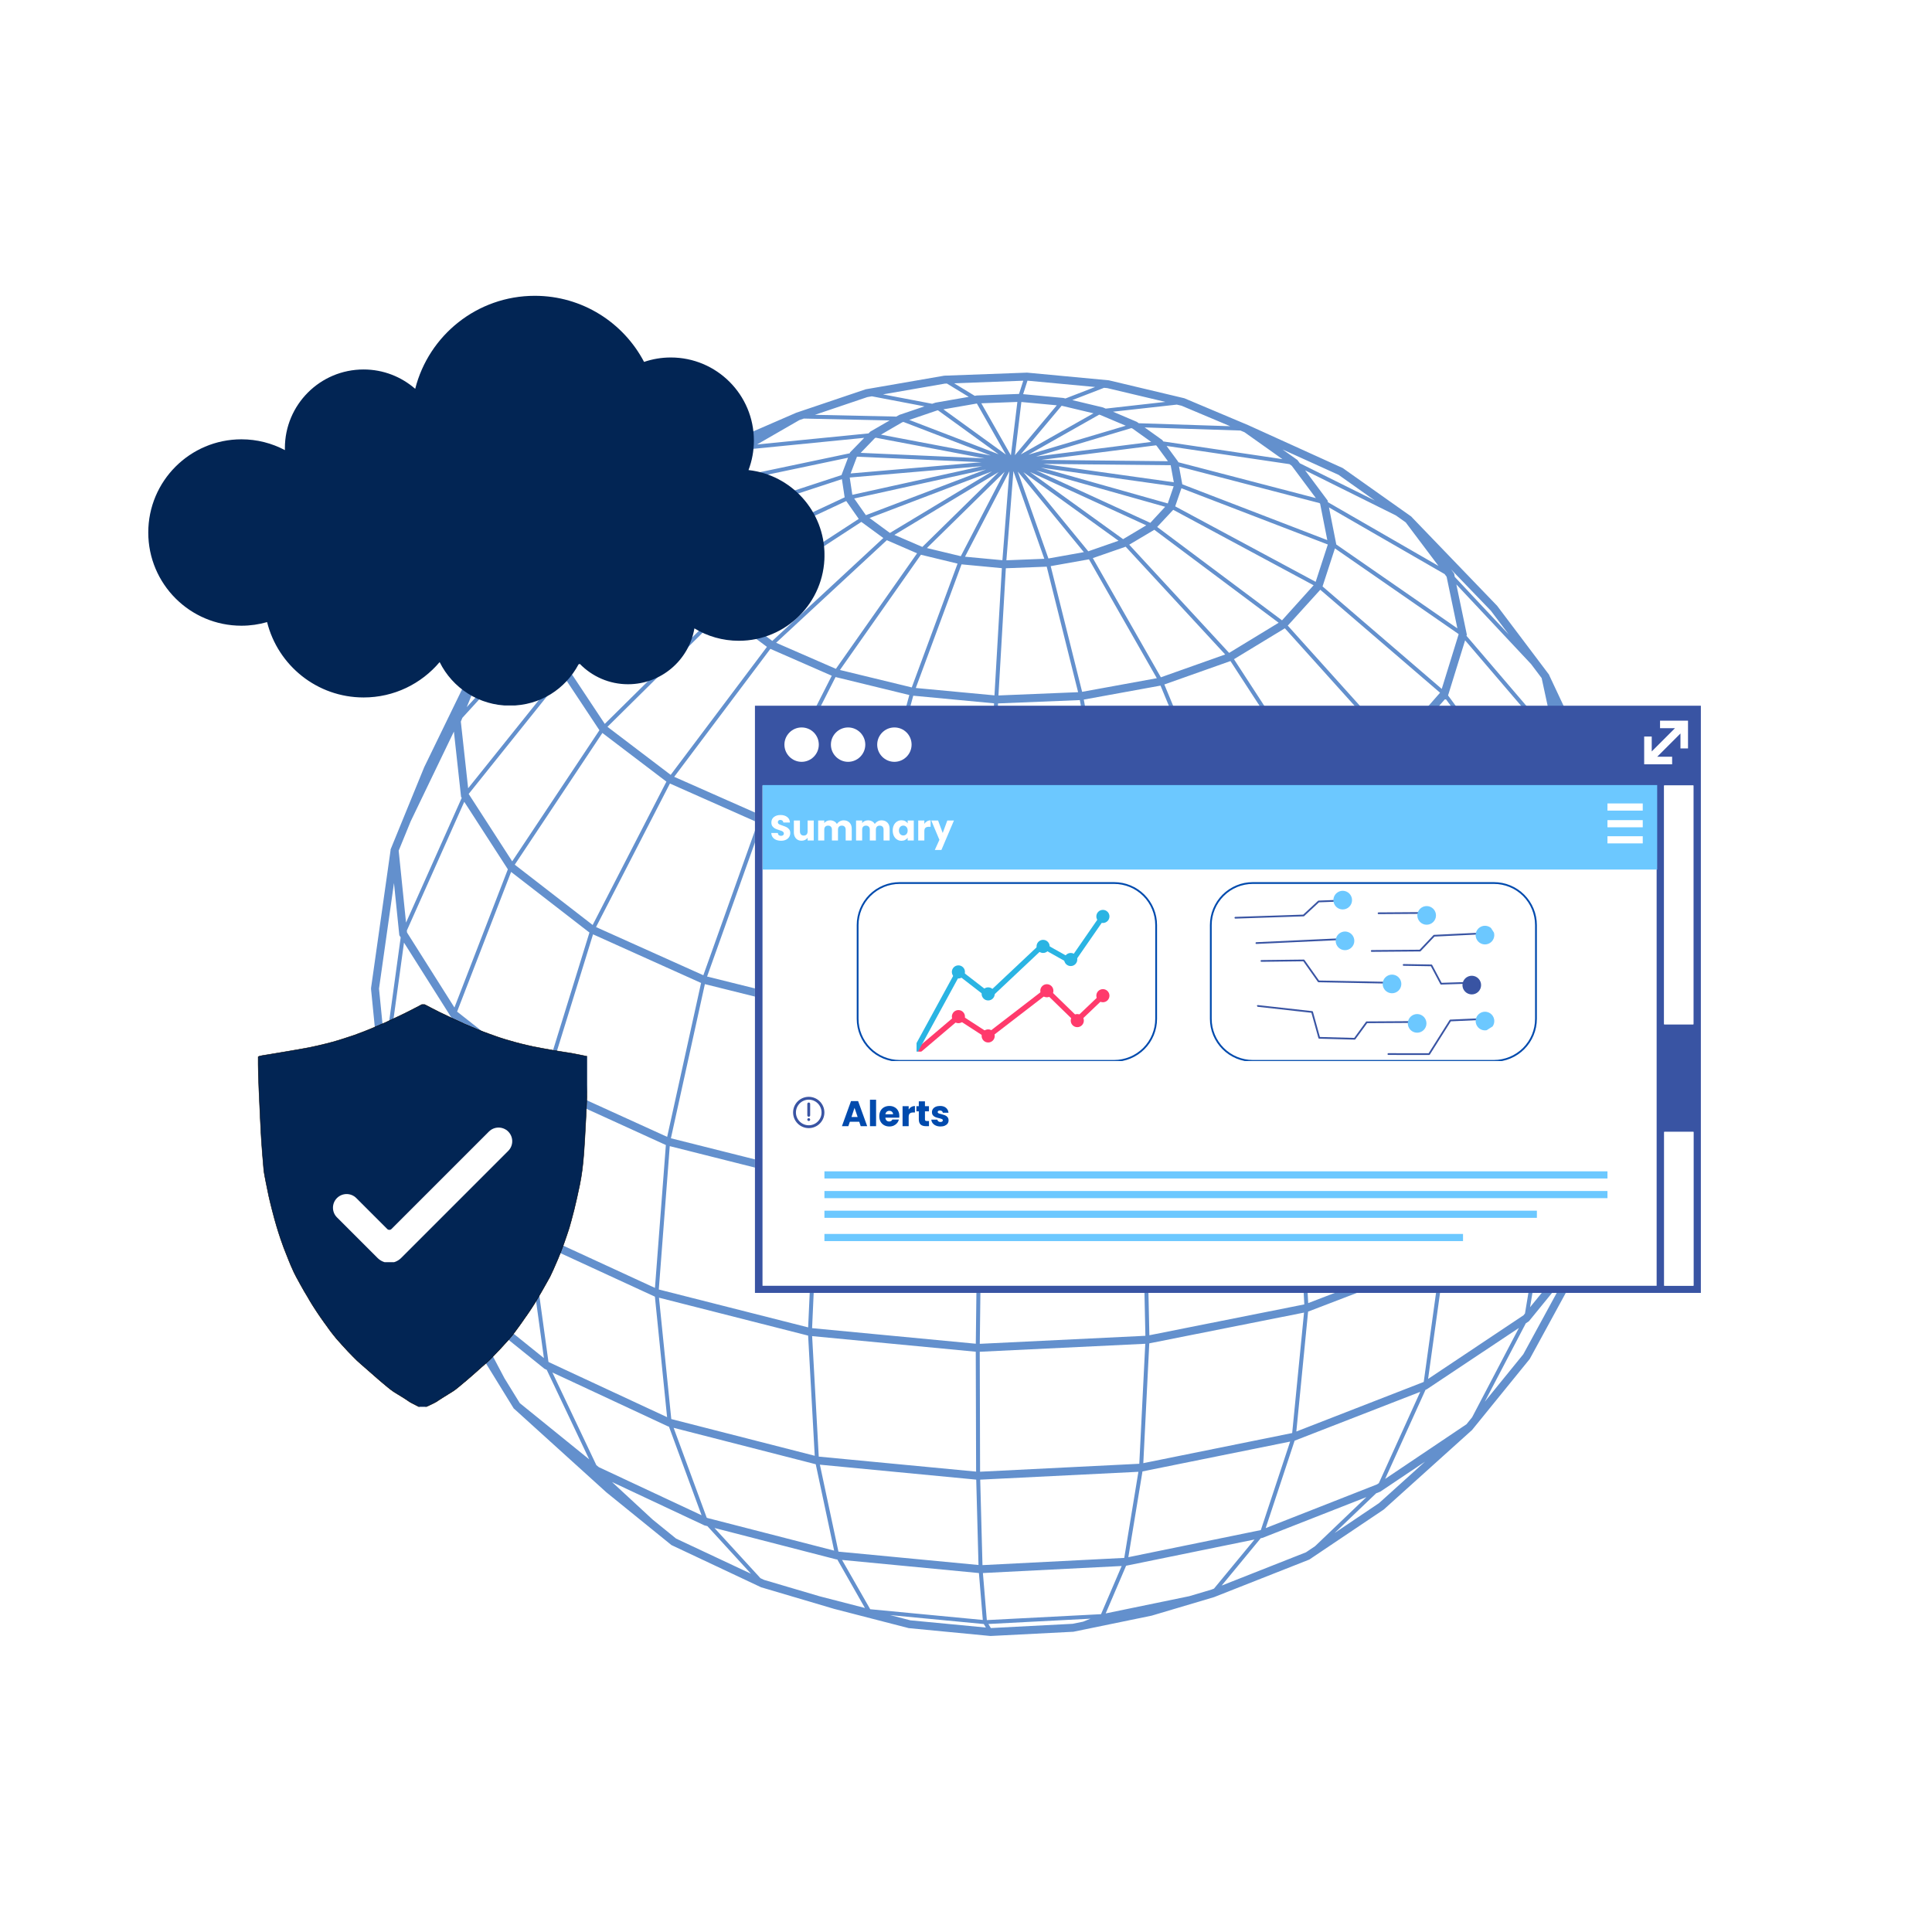 <svg xmlns="http://www.w3.org/2000/svg" xmlns:xlink="http://www.w3.org/1999/xlink" width="1080" zoomAndPan="magnify" viewBox="0 0 810 810" height="1080" preserveAspectRatio="xMidYMid meet" version="1.0"><defs><filter x="0%" y="0%" width="100%" height="100%" id="19b5f165c1"><feColorMatrix values="0 0 0 0 1 0 0 0 0 1 0 0 0 0 1 0 0 0 1 0" color-interpolation-filters="sRGB"/></filter><g/><mask id="af325db423"><g filter="url(#19b5f165c1)"><rect x="-81" width="972" fill="#000000" y="-81" height="972" fill-opacity="0.61"/></g></mask><clipPath id="5a2351b016"><path d="M 0.555 0.145 L 533.801 0.145 L 533.801 529.645 L 0.555 529.645 Z M 0.555 0.145 " clip-rule="nonzero"/></clipPath><clipPath id="5c6efd7def"><rect x="0" width="534" y="0" height="530"/></clipPath><clipPath id="87f676f739"><path d="M 62.164 124.012 L 345.664 124.012 L 345.664 295.762 L 62.164 295.762 Z M 62.164 124.012 " clip-rule="nonzero"/></clipPath><clipPath id="a603e9480e"><path d="M 316.512 329.305 L 713.094 329.305 L 713.094 542.25 L 316.512 542.25 Z M 316.512 329.305 " clip-rule="nonzero"/></clipPath><clipPath id="f859df9266"><path d="M 316.512 295.875 L 713.887 295.875 L 713.887 542.848 L 316.512 542.848 Z M 316.512 295.875 " clip-rule="nonzero"/></clipPath><clipPath id="6204810c3c"><path d="M 713.094 295.875 L 316.512 295.875 L 316.512 542.172 L 713.172 542.172 Z M 697.727 539.004 L 697.727 474.516 L 710.004 474.516 L 710.004 539.004 Z M 709.926 429.441 L 697.645 429.441 L 697.645 329.305 L 709.926 329.305 Z M 694.555 429.441 L 694.555 539.082 L 319.684 539.082 L 319.684 329.305 L 694.555 329.305 Z M 694.555 429.441 " clip-rule="nonzero"/></clipPath><clipPath id="566dbf6cc8"><path d="M 328.387 302 L 710.719 302 L 710.719 539.68 L 328.387 539.68 Z M 328.387 302 " clip-rule="nonzero"/></clipPath><clipPath id="7e0be4cc08"><path d="M 697.727 474.598 L 710.004 474.598 L 710.004 539.082 L 697.727 539.082 Z M 697.727 329.305 L 697.727 429.441 L 710.004 429.441 L 710.004 329.305 Z M 336.082 304.984 C 332.121 304.984 328.871 308.23 328.871 312.191 C 328.871 316.152 332.121 319.402 336.082 319.402 C 340.043 319.402 343.289 316.152 343.289 312.191 C 343.289 308.23 340.121 304.984 336.082 304.984 Z M 355.57 304.984 C 351.609 304.984 348.359 308.23 348.359 312.191 C 348.359 316.152 351.609 319.402 355.57 319.402 C 359.531 319.402 362.777 316.152 362.777 312.191 C 362.777 308.23 359.531 304.984 355.57 304.984 Z M 374.977 304.984 C 371.016 304.984 367.77 308.23 367.77 312.191 C 367.77 316.152 371.016 319.402 374.977 319.402 C 378.938 319.402 382.188 316.152 382.188 312.191 C 382.188 308.23 379.02 304.984 374.977 304.984 Z M 701.051 317.262 L 694.793 317.262 L 704.539 307.52 L 704.539 313.777 L 707.707 313.777 L 707.707 302.133 L 695.98 302.133 L 695.98 305.301 L 702.242 305.301 L 692.496 315.043 L 692.496 308.785 L 689.328 308.785 L 689.328 320.434 L 701.051 320.434 Z M 701.051 317.262 " clip-rule="nonzero"/></clipPath><clipPath id="a083b063e1"><path d="M 319.746 329.133 L 694.777 329.133 L 694.777 364.562 L 319.746 364.562 Z M 319.746 329.133 " clip-rule="nonzero"/></clipPath><clipPath id="bf383f1856"><path d="M 359.191 369.836 L 485.188 369.836 L 485.188 444.836 L 359.191 444.836 Z M 359.191 369.836 " clip-rule="nonzero"/></clipPath><clipPath id="a898ca156e"><path d="M 377.188 369.836 L 467.094 369.836 C 471.867 369.836 476.445 371.734 479.82 375.109 C 483.195 378.484 485.094 383.062 485.094 387.836 L 485.094 427.156 C 485.094 431.93 483.195 436.508 479.82 439.883 C 476.445 443.258 471.867 445.152 467.094 445.152 L 377.188 445.152 C 372.414 445.152 367.836 443.258 364.461 439.883 C 361.086 436.508 359.191 431.93 359.191 427.156 L 359.191 387.836 C 359.191 383.062 361.086 378.484 364.461 375.109 C 367.836 371.734 372.414 369.836 377.188 369.836 Z M 377.188 369.836 " clip-rule="nonzero"/></clipPath><clipPath id="6fe4294653"><path d="M 507.262 369.836 L 644.512 369.836 L 644.512 444.836 L 507.262 444.836 Z M 507.262 369.836 " clip-rule="nonzero"/></clipPath><clipPath id="84970c0e18"><path d="M 525.262 369.836 L 626.336 369.836 C 631.109 369.836 635.688 371.734 639.066 375.109 C 642.441 378.484 644.336 383.062 644.336 387.836 L 644.336 427.152 C 644.336 431.926 642.441 436.504 639.066 439.883 C 635.688 443.258 631.109 445.152 626.336 445.152 L 525.262 445.152 C 520.488 445.152 515.91 443.258 512.535 439.883 C 509.16 436.504 507.262 431.926 507.262 427.152 L 507.262 387.836 C 507.262 383.062 509.16 378.484 512.535 375.109 C 515.91 371.734 520.488 369.836 525.262 369.836 Z M 525.262 369.836 " clip-rule="nonzero"/></clipPath><clipPath id="1ec1e80917"><path d="M 381.25 414 L 464 414 L 464 443.805 L 381.25 443.805 Z M 381.25 414 " clip-rule="nonzero"/></clipPath><clipPath id="8390ce2868"><path d="M 459 414 L 465.25 414 L 465.25 421 L 459 421 Z M 459 414 " clip-rule="nonzero"/></clipPath><clipPath id="da370895ce"><path d="M 381.25 383 L 464 383 L 464 443.805 L 381.25 443.805 Z M 381.25 383 " clip-rule="nonzero"/></clipPath><clipPath id="fb6d3678da"><path d="M 459 381 L 465.25 381 L 465.25 387 L 459 387 Z M 459 381 " clip-rule="nonzero"/></clipPath><clipPath id="0a0cd6f27e"><path d="M 381.25 371.055 L 464 371.055 L 464 443.805 L 381.25 443.805 Z M 381.25 371.055 " clip-rule="nonzero"/></clipPath><clipPath id="719badf1cc"><path d="M 517 377 L 622 377 L 622 443 L 517 443 Z M 517 377 " clip-rule="nonzero"/></clipPath><clipPath id="818f743447"><path d="M 507.262 391.133 L 592.02 337.129 L 644.008 418.723 L 559.254 472.727 Z M 507.262 391.133 " clip-rule="nonzero"/></clipPath><clipPath id="8637b2cfd5"><path d="M 592.188 337.02 L 507.43 391.027 L 559.422 472.621 L 644.176 418.613 Z M 592.188 337.02 " clip-rule="nonzero"/></clipPath><clipPath id="4dd500b9ee"><path d="M 559 373 L 627 373 L 627 433 L 559 433 Z M 559 373 " clip-rule="nonzero"/></clipPath><clipPath id="d6772cc713"><path d="M 507.262 391.133 L 592.02 337.129 L 644.008 418.723 L 559.254 472.727 Z M 507.262 391.133 " clip-rule="nonzero"/></clipPath><clipPath id="f690d95f7c"><path d="M 592.188 337.02 L 507.43 391.027 L 559.422 472.621 L 644.176 418.613 Z M 592.188 337.02 " clip-rule="nonzero"/></clipPath><clipPath id="a35bab3915"><path d="M 332.508 459.844 L 346 459.844 L 346 473 L 332.508 473 Z M 332.508 459.844 " clip-rule="nonzero"/></clipPath><clipPath id="fe7b4817c1"><path d="M 108.152 421.066 L 246.152 421.066 L 246.152 589.816 L 108.152 589.816 Z M 108.152 421.066 " clip-rule="nonzero"/></clipPath><clipPath id="a73e8dab7e"><path d="M 139.051 472.18 L 215 472.18 L 215 529.18 L 139.051 529.18 Z M 139.051 472.18 " clip-rule="nonzero"/></clipPath></defs><rect x="-81" width="972" fill="#ffffff" y="-81" height="972" fill-opacity="1"/><rect x="-81" width="972" fill="#ffffff" y="-81" height="972" fill-opacity="1"/><g mask="url(#af325db423)"><g transform="matrix(1, 0, 0, 1, 155, 156)"><g clip-path="url(#5c6efd7def)"><g clip-path="url(#5a2351b016)"><path fill="#004aad" d="M 494.457 126.875 L 472.66 97.961 C 472.578 97.855 472.488 97.758 472.387 97.676 C 472.387 97.676 472.383 97.676 472.383 97.676 L 436.809 60.719 L 436.711 60.586 L 436.629 60.527 L 420.441 49.07 L 407.984 40.25 C 407.973 40.242 407.957 40.242 407.945 40.234 L 368.23 22.211 L 341.551 10.973 L 309.891 3.445 L 275.598 0.227 L 240.867 1.508 L 207.93 7.215 L 178.918 17.012 L 178.891 17.023 L 178.785 17.059 L 142.309 32.895 L 142.188 32.965 C 142.172 32.973 142.156 32.973 142.141 32.98 L 109.785 51.582 L 109.586 51.695 L 93.602 67.984 L 87.238 74.434 L 87.215 74.492 L 47.703 114.75 C 47.703 114.754 47.699 114.758 47.695 114.758 L 47.688 114.77 L 47.496 114.961 L 22.848 165.648 L 8.898 199.773 L 8.859 199.871 L 8.738 200.16 L 8.762 200.375 L 0.566 258.23 L 0.582 258.391 C 0.578 258.473 0.547 258.547 0.555 258.629 L 4.188 295.32 L 4.227 295.711 L 4.262 295.762 L 14.066 352.398 C 14.066 352.398 14.066 352.402 14.066 352.402 L 14.074 352.43 L 14.117 352.695 L 41.258 403.461 L 60.359 434.469 L 60.383 434.508 L 60.574 434.66 L 99.184 469.633 L 126.504 491.781 L 164.078 509.469 L 194.734 518.535 L 225.965 526.598 L 260.293 529.898 L 295.016 528.121 L 327.84 521.371 L 354.008 513.602 L 393.938 497.852 L 425.133 476.887 L 461.984 443.699 L 462.09 443.629 L 462.16 443.539 L 462.164 443.539 L 486.348 413.758 L 513.09 364.715 L 513.211 364.566 L 523.125 329.035 C 523.129 329.02 523.125 329.004 523.129 328.988 L 523.16 328.891 L 533.672 271.777 L 533.719 271.52 L 526.312 213.527 L 526.34 213.434 L 518.699 178.551 C 518.648 178.32 518.543 178.125 518.414 177.945 L 494.496 127.047 Z M 515.477 179.449 L 520.469 202.258 L 500.945 159.371 L 501.25 158.336 L 497.621 141.535 Z M 519.906 328.137 L 517.367 337.238 L 522.379 309.652 L 523.414 308.398 L 523.773 307.125 Z M 459.809 441.137 L 425.727 464.043 L 442.664 426.676 L 443.145 426.488 L 481.809 400.738 L 462.199 438.191 Z M 299.102 523.887 L 294.719 524.789 L 260.488 526.562 L 260.414 526.555 L 259.398 524.863 L 302.207 522.645 Z M 165.383 506.391 L 163.809 505.652 L 144.547 484.613 L 195.598 497.777 L 196.043 497.82 L 207.621 518.152 L 188.602 513.242 Z M 118.668 481.125 L 101.605 465.352 L 140.324 483.523 L 141.582 483.848 L 159.836 503.789 L 128.449 489.055 Z M 62.93 432.27 L 62.355 431.34 L 56.492 421.82 L 40.438 391.418 L 73.27 417.867 L 74.219 418.309 L 92.016 455.832 Z M 7.477 294.605 L 7.18 291.617 L 14.375 239.203 L 34.07 270.359 L 34.344 270.574 L 27.371 326.574 Z M 406.184 43.07 L 421.414 53.852 L 389.969 38.227 L 388.945 36.855 L 382.723 32.441 Z M 491.344 128.297 L 496.871 153.879 L 459.836 110.574 L 459.984 110.098 L 455.582 89.016 L 486.926 122.434 Z M 422.316 466.336 L 375.645 484.668 L 387.777 448.008 L 440.438 427.539 L 423.09 465.816 Z M 209.84 518.676 L 198.035 498.012 L 255.418 503.508 L 257.047 523.176 Z M 382.676 36.504 L 332.719 29.078 L 332.273 28.473 L 324.887 23.199 L 365.066 24.504 L 366.766 25.219 Z M 141.289 480.285 L 127.426 442.621 L 187.004 457.891 L 194.723 494.102 L 141.602 480.43 Z M 488.867 188.27 L 465.59 215.469 L 431.727 158.793 L 451.02 136.906 Z M 212.133 27.508 L 257.75 36.172 L 205.844 33.863 L 211.766 27.719 Z M 223.75 20.891 L 260.375 34.969 L 214.34 26.227 L 223.242 21.062 Z M 238.234 16.02 L 263.68 34.453 L 226.219 20.051 L 237.91 16.078 Z M 254.555 13.176 L 266.723 34.59 L 240.531 15.621 Z M 306.25 17.953 L 316.984 22.488 L 276.18 34.621 L 305.828 17.852 Z M 319.828 23.691 L 327.645 29.273 L 279.363 35.41 L 319.344 23.484 Z M 398.477 55.234 L 401.48 70.445 L 340.68 47.047 L 339.312 39.602 L 398.254 54.938 Z M 448.754 134.426 L 429.723 156.113 L 384.906 106.293 L 398.535 91.258 Z M 255.906 461.023 L 255.766 410.734 L 325.16 407.387 L 322.656 457.691 Z M 310.754 199.582 L 299.383 137.305 L 331.555 131.449 L 356.184 191.109 Z M 231.105 76.582 L 246.461 80.297 L 227.262 132.203 L 197.152 124.891 Z M 266.703 82.242 L 283.844 81.578 L 297 134.203 L 263.605 135.574 Z M 249.59 77.402 L 268.191 41.566 L 265.262 78.871 Z M 284.555 78.145 L 271.719 41.73 L 299.406 75.488 Z M 282.828 78.277 L 266.934 78.902 L 269.875 41.527 Z M 301.262 75.133 L 274.059 41.953 L 313.941 70.715 Z M 247.82 77.188 L 233.613 73.773 L 266.191 41.793 Z M 298.684 134.051 L 285.512 81.355 L 301.555 78.5 L 330 128.34 Z M 315.867 70.043 L 276.781 41.855 L 325.574 64.246 Z M 231.707 73.301 L 219.98 68.254 L 263.684 41.914 Z M 248.129 80.605 L 265.035 82.203 L 261.934 135.535 L 228.953 132.438 Z M 331.703 127.961 L 303.172 77.988 L 316.938 73.211 L 358.668 118.391 Z M 327.273 63.207 L 279.418 41.23 L 333.5 56.473 Z M 218.098 67.438 L 209.566 61.184 L 260.922 41.629 Z M 216.809 70.484 L 229.484 75.977 L 195.453 124.414 L 170.391 113.488 Z M 297.727 137.52 L 309.09 199.758 L 260.629 201.832 L 263.434 138.91 Z M 309.609 203.078 L 318.219 270.102 L 258.223 272.785 L 260.496 205.164 Z M 319.879 269.91 L 311.266 202.871 L 357.309 194.301 L 376.074 259.184 Z M 357.816 190.703 L 333.156 130.969 L 360.875 121.156 L 396.902 176.547 Z M 360.316 117.73 L 318.43 72.367 L 328.957 66.117 L 381.078 105.09 Z M 337.066 47.875 L 334.598 55.066 L 281.43 40.062 Z M 208.02 59.984 L 203.121 52.992 L 258.426 40.789 Z M 206.125 62.809 L 215.34 69.562 L 168.793 112.711 L 150.488 99.051 Z M 261.762 138.875 L 258.957 201.793 L 211.07 197.277 L 227.891 135.676 Z M 258.824 205.137 L 256.551 272.746 L 197.246 267.141 L 210.293 200.547 Z M 256.453 276.094 L 254.895 343.035 L 188.512 336.742 L 196.715 270.426 Z M 256.566 343.078 L 258.125 276.117 L 318.566 273.43 L 323.723 339.941 Z M 377.68 258.738 L 358.91 193.84 L 398.531 179.512 L 425.945 240.887 Z M 398.434 175.855 L 362.344 120.371 L 383.684 107.414 L 428.453 157.176 Z M 382.492 104.078 L 330.156 64.926 L 336.875 57.742 L 395.738 89.375 Z M 337.711 56.293 L 340.316 48.695 L 401.691 72.289 L 396.598 87.938 Z M 335.812 39.051 L 337.125 46.195 L 282.266 38.496 Z M 202.344 51.453 L 201.254 44.203 L 256.785 39.441 Z M 199.785 54.055 L 205.031 61.547 L 149.211 97.887 L 138.777 82.574 Z M 193.723 127.305 L 164.059 185.781 L 127.664 169.684 L 167.988 116.039 Z M 195.309 127.855 L 226.242 135.395 L 209.41 197.023 L 165.668 186.285 Z M 208.645 200.277 L 195.602 266.867 L 141.453 253.414 L 164.312 189.367 Z M 195.066 270.176 L 186.867 336.445 L 126.281 321.227 L 140.523 256.598 Z M 254.836 346.387 L 254.109 407.363 L 185.473 400.836 L 188.227 340.055 Z M 255.781 407.406 L 256.508 346.41 L 323.887 343.281 L 325.211 404.039 Z M 325.379 339.73 L 320.223 273.227 L 376.828 262.441 L 388.23 327.465 Z M 427.426 240.133 L 400.016 178.766 L 430.441 159.871 L 464.371 216.652 Z M 329.898 30.883 L 334.656 37.367 L 281.555 36.816 L 329.645 30.703 Z M 272.961 34.523 L 290.09 14.117 L 290.109 14.117 L 303.438 17.285 Z M 256.484 37.789 L 201.633 42.492 L 204.285 35.48 L 204.293 35.469 Z M 197.973 44.883 L 199.125 52.516 L 138.238 80.984 L 136.109 65.18 Z M 147.758 101.184 L 166.543 115.199 L 126.188 168.867 L 99.684 148.723 Z M 162.73 188.848 L 139.879 252.875 L 94.887 232.676 L 125.867 172.496 Z M 138.93 256.109 L 124.711 320.637 L 74.441 297.75 L 93.633 235.727 Z M 186.57 339.816 L 183.82 400.512 L 121.207 384.625 L 125.797 324.523 Z M 254.094 410.719 L 254.238 460.98 L 188.266 454.691 L 185.492 404.176 Z M 254.285 464.344 L 255.242 500.133 L 196.52 494.527 L 188.742 458.074 Z M 324.336 457.434 L 326.84 407.207 L 391.719 394.309 L 386.754 444.809 Z M 326.879 403.809 L 325.551 343.086 L 388.598 330.797 L 391.836 390.875 Z M 389.836 326.977 L 378.441 261.996 L 427.047 244.043 L 443.742 306.641 Z M 456.535 109.938 L 449.461 132.828 L 399.484 89.871 L 404.676 73.918 L 456.512 109.824 Z M 386.578 39.277 L 396.684 52.832 L 338.98 37.789 L 338.938 37.551 L 334.105 30.969 L 385.617 38.594 Z M 288.066 13.926 L 270.516 34.836 L 273.215 12.539 Z M 268.824 34.91 L 256.426 13.082 L 271.535 12.516 Z M 197.797 43.184 L 136.836 63.184 L 142.605 48.461 L 143.062 47.992 L 200.551 35.902 Z M 135.918 84.309 L 146.598 99.984 L 98.555 147.492 L 83.594 124.922 Z M 124.395 171.703 L 93.477 231.801 L 60.816 206.52 L 97.551 151.301 Z M 92.125 234.98 L 73.016 296.758 L 36.645 268.133 L 59.289 209.562 Z M 124.168 324.059 L 119.594 383.961 L 67.707 360.051 L 73.789 301.074 Z M 183.812 403.961 L 186.582 454.336 L 126.438 438.945 L 121.281 388.062 Z M 256.91 500.184 L 255.957 464.352 L 322.277 461.059 L 316.348 497.156 Z M 441.762 423.441 L 388.496 444.168 L 393.426 393.902 L 448.914 372.625 L 441.914 423.34 Z M 393.469 390.332 L 390.242 330.371 L 444.277 310.008 L 449.113 368.973 Z M 445.234 305.793 L 428.574 243.32 L 465.77 219.719 L 486.383 279.121 Z M 497.805 158.211 L 489.488 186.332 L 452.109 135.566 L 459.254 112.465 L 497.613 157.316 Z M 451.5 85.809 L 456.016 107.449 L 405.215 72.258 L 405.234 72.199 L 402.18 56.738 L 450.648 84.68 Z M 254.492 9.809 L 253.656 9.953 L 245.027 4.695 L 274.012 3.613 L 272.234 9.156 Z M 251.156 10.387 L 237.207 12.809 L 235.809 13.281 L 215.199 9.344 L 241.105 4.844 L 242.004 4.809 Z M 201.254 34.047 L 145.164 45.84 L 157.609 33.098 L 158.859 32.375 L 207.332 27.566 L 201.402 33.656 Z M 135.117 82.844 L 83.23 123.09 L 80.473 100.215 L 80.645 99.789 L 132.949 66.758 Z M 96.309 150.152 L 59.742 205.121 L 41.535 176.93 L 41.523 176.836 L 81.195 127.352 Z M 57.922 208.461 L 35.523 266.406 L 15.656 234.977 L 15.57 234.145 L 39.645 180.164 Z M 72.145 300.324 L 72.199 300.352 L 66.152 358.844 L 29.008 329.211 L 28.773 328.828 L 35.855 271.766 Z M 119.559 387.625 L 119.57 387.629 L 124.68 438.152 L 75.207 415.137 L 74.934 414.918 L 67.895 363.816 Z M 125.051 442.012 L 125.461 442.117 L 139.137 479.277 L 96.066 459.113 L 95.02 458.266 L 76.594 419.418 Z M 373.473 485.52 L 318.062 496.859 L 323.988 460.898 L 385.895 448.391 L 373.621 485.461 Z M 483.73 395.441 L 443.734 422.125 L 450.699 371.934 L 492.742 344.27 L 484.355 394.672 Z M 492.934 340.141 L 450.688 367.984 L 445.883 309.312 L 487.074 282.652 L 493.074 339.973 Z M 513.219 247.168 L 487.637 277.711 L 467.168 218.652 L 490.547 191.441 L 513.332 246.773 Z M 401.75 54.559 L 401.609 53.844 L 392.176 41.191 L 430.254 60.109 L 434.355 63.016 L 448.09 81.273 Z M 360.77 22.691 L 322.438 21.445 L 321.621 20.863 L 311.629 16.609 L 338.387 13.637 L 340.383 14.109 Z M 308.582 15.312 L 307.422 14.82 L 294.562 11.746 L 307.875 6.598 L 309.23 6.723 L 333.586 12.496 Z M 291.699 11.062 L 290.77 10.84 L 273.957 9.254 L 275.77 3.598 L 304.145 6.25 Z M 210.531 10.152 L 232.598 14.367 L 222.008 17.953 L 220.781 18.66 L 186.668 17.914 L 208.629 10.484 Z M 180.145 20.121 L 182.027 19.484 L 217.988 20.27 L 209.887 24.945 L 209.145 25.707 L 162.383 30.348 Z M 139.359 47.586 L 95.543 70.781 L 111.648 54.367 L 119.609 49.789 L 150.789 35.359 L 139.742 46.609 Z M 91.68 74.715 L 138.441 49.93 L 132.668 64.66 L 132.707 64.965 L 81.707 97.141 L 90.066 76.359 Z M 80.195 125.844 L 80.227 125.887 L 41.27 174.484 L 38.207 146.531 L 38.848 144.957 L 77.406 102.711 Z M 12.148 200.652 L 17.191 188.32 L 35.301 150.707 L 38.301 178.078 L 38.582 178.516 L 15.23 230.809 Z M 65.84 362.871 L 66.117 363 L 73.035 413.387 L 38.094 385.234 L 37.27 383.898 L 29.113 333.566 Z M 218.184 521.137 L 257.457 524.883 L 258.344 526.355 L 226.672 523.328 Z M 258.73 523.234 L 257.09 503.504 L 315.262 500.555 L 306.613 520.754 Z M 374.285 488.766 L 417.863 471.672 L 396.363 492.23 L 392.543 494.809 L 357.191 508.758 L 373.562 488.91 Z M 494.641 343.02 L 494.984 342.793 L 520.203 312.281 L 512.5 354.672 L 510.18 362.996 L 486.484 392.062 Z M 520.387 306.816 L 494.539 338.191 L 488.645 281.598 L 514.266 251.113 L 520.793 305.375 Z M 491.766 190.02 L 491.945 189.812 L 500.223 161.816 L 522.172 210.023 L 522.895 213.328 L 514.059 244.227 Z M 470.055 100.055 L 477.551 110 L 454.93 85.883 L 454.621 84.398 L 453.355 82.715 Z M 154.094 31.992 L 135.996 40.367 L 143.727 35.922 L 155.074 30.996 Z M 77.051 99.762 L 77.148 100.562 L 40.672 140.488 L 50.305 116.875 L 83.965 82.578 Z M 12.414 236.098 L 12.988 237.012 L 6.473 284.477 L 5.027 269.852 L 3.902 258.5 L 10.176 214.215 Z M 26.477 331.465 L 27.207 332.047 L 34.98 380.184 L 17.312 351.543 L 8.953 303.305 Z M 308.57 520.434 L 317.125 500.441 L 370.957 489.445 L 353.977 510.027 L 352.918 510.445 L 343.602 513.211 Z M 404.531 486.73 L 421.961 470.066 L 423.707 469.379 L 442.445 456.809 L 423.168 474.18 Z M 483.66 411.77 L 473.598 424.156 L 467.508 431.656 L 484.703 398.809 L 486.004 397.941 L 501.621 378.781 Z M 530.328 271.348 L 521.945 301.258 L 515.738 249.363 L 516.238 248.77 L 523.988 221.66 Z M 530.328 271.348 " fill-opacity="1" fill-rule="nonzero"/></g></g></g></g><g clip-path="url(#87f676f739)"><path fill="#022554" d="M 313.805 197.102 C 315.258 193.254 316.074 189.09 316.074 184.723 C 316.074 165.484 300.484 149.875 281.23 149.875 C 277.301 149.875 273.555 150.535 270.027 151.73 C 261.395 135.266 244.109 124.02 224.215 124.02 C 200.035 124.02 179.738 140.605 174.078 163.016 C 168.277 157.969 160.723 154.902 152.43 154.902 C 134.207 154.902 119.438 169.672 119.438 187.895 C 119.438 188.172 119.438 188.43 119.457 188.711 C 114.016 185.84 107.812 184.184 101.215 184.184 C 79.645 184.203 62.164 201.688 62.164 223.258 C 62.164 244.828 79.645 262.332 101.234 262.332 C 104.965 262.332 108.57 261.793 111.98 260.816 C 116.504 278.957 132.891 292.414 152.449 292.414 C 165.246 292.414 176.668 286.652 184.324 277.582 C 189.668 288.406 200.812 295.84 213.688 295.84 C 226.566 295.84 237.055 288.824 242.574 278.52 C 242.754 278.457 242.934 278.418 243.113 278.359 C 248.238 283.602 255.395 286.871 263.309 286.871 C 277.262 286.871 288.844 276.742 291.137 263.445 C 296.559 266.758 302.938 268.648 309.777 268.648 C 329.59 268.648 345.68 252.582 345.68 232.746 C 345.68 214.309 331.766 199.098 313.844 197.082 Z M 313.805 197.102 " fill-opacity="1" fill-rule="nonzero"/></g><g clip-path="url(#a603e9480e)"><path fill="#ffffff" d="M 316.512 295.875 L 713.094 295.875 L 713.094 542.055 L 316.512 542.055 Z M 316.512 295.875 " fill-opacity="1" fill-rule="nonzero"/></g><g clip-path="url(#f859df9266)"><g clip-path="url(#6204810c3c)"><path fill="#3954a3" d="M 316.512 295.875 L 713.094 295.875 L 713.094 542.055 L 316.512 542.055 Z M 316.512 295.875 " fill-opacity="1" fill-rule="nonzero"/></g></g><g clip-path="url(#566dbf6cc8)"><g clip-path="url(#7e0be4cc08)"><path fill="#ffffff" d="M 316.512 295.875 L 713.094 295.875 L 713.094 542.055 L 316.512 542.055 Z M 316.512 295.875 " fill-opacity="1" fill-rule="nonzero"/></g></g><g clip-path="url(#a083b063e1)"><path fill="#6cc8ff" d="M 319.746 329.133 L 694.809 329.133 L 694.809 364.562 L 319.746 364.562 Z M 319.746 329.133 " fill-opacity="1" fill-rule="nonzero"/></g><g fill="#ffffff" fill-opacity="1"><g transform="translate(322.747, 352.383)"><g><path d="M 4.734 0.109 C 3.961 0.109 3.27 -0.016 2.656 -0.266 C 2.051 -0.516 1.566 -0.883 1.203 -1.375 C 0.836 -1.863 0.645 -2.457 0.625 -3.156 L 3.359 -3.156 C 3.398 -2.758 3.535 -2.457 3.766 -2.25 C 3.992 -2.051 4.297 -1.953 4.672 -1.953 C 5.047 -1.953 5.344 -2.035 5.562 -2.203 C 5.781 -2.379 5.891 -2.625 5.891 -2.938 C 5.891 -3.195 5.801 -3.41 5.625 -3.578 C 5.457 -3.754 5.242 -3.895 4.984 -4 C 4.734 -4.113 4.375 -4.238 3.906 -4.375 C 3.219 -4.582 2.66 -4.789 2.234 -5 C 1.805 -5.219 1.438 -5.531 1.125 -5.938 C 0.812 -6.352 0.656 -6.891 0.656 -7.547 C 0.656 -8.523 1.008 -9.289 1.719 -9.844 C 2.438 -10.406 3.363 -10.688 4.5 -10.688 C 5.656 -10.688 6.586 -10.406 7.297 -9.844 C 8.016 -9.289 8.395 -8.52 8.438 -7.531 L 5.672 -7.531 C 5.648 -7.875 5.523 -8.141 5.297 -8.328 C 5.066 -8.523 4.77 -8.625 4.406 -8.625 C 4.094 -8.625 3.844 -8.539 3.656 -8.375 C 3.469 -8.207 3.375 -7.973 3.375 -7.672 C 3.375 -7.328 3.531 -7.055 3.844 -6.859 C 4.164 -6.672 4.672 -6.469 5.359 -6.25 C 6.035 -6.02 6.586 -5.801 7.016 -5.594 C 7.441 -5.383 7.805 -5.078 8.109 -4.672 C 8.422 -4.273 8.578 -3.766 8.578 -3.141 C 8.578 -2.535 8.426 -1.988 8.125 -1.5 C 7.82 -1.008 7.379 -0.617 6.797 -0.328 C 6.211 -0.035 5.523 0.109 4.734 0.109 Z M 4.734 0.109 "/></g></g></g><g fill="#ffffff" fill-opacity="1"><g transform="translate(331.972, 352.383)"><g><path d="M 9.188 -8.375 L 9.188 0 L 6.625 0 L 6.625 -1.141 C 6.363 -0.766 6.008 -0.461 5.562 -0.234 C 5.125 -0.016 4.633 0.094 4.094 0.094 C 3.457 0.094 2.895 -0.047 2.406 -0.328 C 1.914 -0.617 1.535 -1.035 1.266 -1.578 C 0.992 -2.117 0.859 -2.754 0.859 -3.484 L 0.859 -8.375 L 3.406 -8.375 L 3.406 -3.828 C 3.406 -3.266 3.551 -2.828 3.844 -2.516 C 4.133 -2.211 4.523 -2.062 5.016 -2.062 C 5.516 -2.062 5.906 -2.211 6.188 -2.516 C 6.477 -2.828 6.625 -3.266 6.625 -3.828 L 6.625 -8.375 Z M 9.188 -8.375 "/></g></g></g><g fill="#ffffff" fill-opacity="1"><g transform="translate(342.082, 352.383)"><g><path d="M 11.609 -8.453 C 12.648 -8.453 13.477 -8.133 14.094 -7.5 C 14.707 -6.875 15.016 -6.004 15.016 -4.891 L 15.016 0 L 12.469 0 L 12.469 -4.547 C 12.469 -5.086 12.32 -5.504 12.031 -5.797 C 11.75 -6.086 11.359 -6.234 10.859 -6.234 C 10.359 -6.234 9.961 -6.086 9.672 -5.797 C 9.391 -5.504 9.25 -5.086 9.25 -4.547 L 9.25 0 L 6.703 0 L 6.703 -4.547 C 6.703 -5.086 6.555 -5.504 6.266 -5.797 C 5.984 -6.086 5.594 -6.234 5.094 -6.234 C 4.594 -6.234 4.203 -6.086 3.922 -5.797 C 3.641 -5.504 3.5 -5.086 3.5 -4.547 L 3.5 0 L 0.938 0 L 0.938 -8.375 L 3.5 -8.375 L 3.5 -7.312 C 3.758 -7.664 4.098 -7.941 4.516 -8.141 C 4.93 -8.348 5.406 -8.453 5.938 -8.453 C 6.57 -8.453 7.133 -8.316 7.625 -8.047 C 8.125 -7.785 8.516 -7.406 8.797 -6.906 C 9.078 -7.363 9.469 -7.734 9.969 -8.016 C 10.469 -8.305 11.016 -8.453 11.609 -8.453 Z M 11.609 -8.453 "/></g></g></g><g fill="#ffffff" fill-opacity="1"><g transform="translate(357.967, 352.383)"><g><path d="M 11.609 -8.453 C 12.648 -8.453 13.477 -8.133 14.094 -7.5 C 14.707 -6.875 15.016 -6.004 15.016 -4.891 L 15.016 0 L 12.469 0 L 12.469 -4.547 C 12.469 -5.086 12.32 -5.504 12.031 -5.797 C 11.75 -6.086 11.359 -6.234 10.859 -6.234 C 10.359 -6.234 9.961 -6.086 9.672 -5.797 C 9.391 -5.504 9.25 -5.086 9.25 -4.547 L 9.25 0 L 6.703 0 L 6.703 -4.547 C 6.703 -5.086 6.555 -5.504 6.266 -5.797 C 5.984 -6.086 5.594 -6.234 5.094 -6.234 C 4.594 -6.234 4.203 -6.086 3.922 -5.797 C 3.641 -5.504 3.5 -5.086 3.5 -4.547 L 3.5 0 L 0.938 0 L 0.938 -8.375 L 3.5 -8.375 L 3.5 -7.312 C 3.758 -7.664 4.098 -7.941 4.516 -8.141 C 4.93 -8.348 5.406 -8.453 5.938 -8.453 C 6.57 -8.453 7.133 -8.316 7.625 -8.047 C 8.125 -7.785 8.516 -7.406 8.797 -6.906 C 9.078 -7.363 9.469 -7.734 9.969 -8.016 C 10.469 -8.305 11.016 -8.453 11.609 -8.453 Z M 11.609 -8.453 "/></g></g></g><g fill="#ffffff" fill-opacity="1"><g transform="translate(373.852, 352.383)"><g><path d="M 0.422 -4.203 C 0.422 -5.055 0.582 -5.805 0.906 -6.453 C 1.227 -7.109 1.672 -7.609 2.234 -7.953 C 2.797 -8.305 3.422 -8.484 4.109 -8.484 C 4.703 -8.484 5.219 -8.363 5.656 -8.125 C 6.102 -7.883 6.445 -7.57 6.688 -7.188 L 6.688 -8.375 L 9.25 -8.375 L 9.25 0 L 6.688 0 L 6.688 -1.188 C 6.438 -0.789 6.086 -0.473 5.641 -0.234 C 5.203 0.004 4.688 0.125 4.094 0.125 C 3.414 0.125 2.797 -0.051 2.234 -0.406 C 1.672 -0.758 1.227 -1.266 0.906 -1.922 C 0.582 -2.578 0.422 -3.336 0.422 -4.203 Z M 6.688 -4.188 C 6.688 -4.82 6.508 -5.32 6.156 -5.688 C 5.801 -6.062 5.367 -6.25 4.859 -6.25 C 4.348 -6.25 3.914 -6.066 3.562 -5.703 C 3.207 -5.336 3.031 -4.836 3.031 -4.203 C 3.031 -3.555 3.207 -3.047 3.562 -2.672 C 3.914 -2.297 4.348 -2.109 4.859 -2.109 C 5.367 -2.109 5.801 -2.289 6.156 -2.656 C 6.508 -3.031 6.688 -3.539 6.688 -4.188 Z M 6.688 -4.188 "/></g></g></g><g fill="#ffffff" fill-opacity="1"><g transform="translate(384.037, 352.383)"><g><path d="M 3.5 -6.969 C 3.789 -7.438 4.16 -7.801 4.609 -8.062 C 5.066 -8.32 5.57 -8.453 6.125 -8.453 L 6.125 -5.75 L 5.422 -5.75 C 4.773 -5.75 4.289 -5.609 3.969 -5.328 C 3.656 -5.055 3.5 -4.578 3.5 -3.891 L 3.5 0 L 0.938 0 L 0.938 -8.375 L 3.5 -8.375 Z M 3.5 -6.969 "/></g></g></g><g fill="#ffffff" fill-opacity="1"><g transform="translate(390.457, 352.383)"><g><path d="M 9.484 -8.375 L 4.234 3.969 L 1.469 3.969 L 3.391 -0.281 L -0.016 -8.375 L 2.844 -8.375 L 4.781 -3.141 L 6.703 -8.375 Z M 9.484 -8.375 "/></g></g></g><g fill="#004aad" fill-opacity="1"><g transform="translate(352.747, 472.158)"><g><path d="M 7.484 -1.859 L 3.562 -1.859 L 2.922 0 L 0.234 0 L 4.047 -10.531 L 7.016 -10.531 L 10.828 0 L 8.109 0 Z M 6.828 -3.844 L 5.516 -7.688 L 4.234 -3.844 Z M 6.828 -3.844 "/></g></g></g><g fill="#004aad" fill-opacity="1"><g transform="translate(363.802, 472.158)"><g><path d="M 3.5 -11.094 L 3.5 0 L 0.938 0 L 0.938 -11.094 Z M 3.5 -11.094 "/></g></g></g><g fill="#004aad" fill-opacity="1"><g transform="translate(368.227, 472.158)"><g><path d="M 8.812 -4.312 C 8.812 -4.07 8.801 -3.82 8.781 -3.562 L 2.969 -3.562 C 3.008 -3.051 3.176 -2.656 3.469 -2.375 C 3.77 -2.102 4.133 -1.969 4.562 -1.969 C 5.195 -1.969 5.641 -2.238 5.891 -2.781 L 8.625 -2.781 C 8.488 -2.227 8.234 -1.727 7.859 -1.281 C 7.492 -0.844 7.035 -0.5 6.484 -0.25 C 5.941 0 5.332 0.125 4.656 0.125 C 3.832 0.125 3.098 -0.051 2.453 -0.406 C 1.816 -0.758 1.316 -1.258 0.953 -1.906 C 0.598 -2.551 0.422 -3.312 0.422 -4.188 C 0.422 -5.051 0.598 -5.805 0.953 -6.453 C 1.305 -7.109 1.801 -7.609 2.438 -7.953 C 3.082 -8.305 3.82 -8.484 4.656 -8.484 C 5.457 -8.484 6.172 -8.312 6.797 -7.969 C 7.43 -7.633 7.926 -7.148 8.281 -6.516 C 8.633 -5.891 8.812 -5.156 8.812 -4.312 Z M 6.188 -5 C 6.188 -5.438 6.035 -5.785 5.734 -6.047 C 5.441 -6.305 5.07 -6.438 4.625 -6.438 C 4.188 -6.438 3.82 -6.312 3.531 -6.062 C 3.238 -5.812 3.055 -5.457 2.984 -5 Z M 6.188 -5 "/></g></g></g><g fill="#004aad" fill-opacity="1"><g transform="translate(377.467, 472.158)"><g><path d="M 3.5 -6.969 C 3.789 -7.438 4.16 -7.801 4.609 -8.062 C 5.066 -8.32 5.57 -8.453 6.125 -8.453 L 6.125 -5.75 L 5.422 -5.75 C 4.773 -5.75 4.289 -5.609 3.969 -5.328 C 3.656 -5.055 3.5 -4.578 3.5 -3.891 L 3.5 0 L 0.938 0 L 0.938 -8.375 L 3.5 -8.375 Z M 3.5 -6.969 "/></g></g></g><g fill="#004aad" fill-opacity="1"><g transform="translate(383.887, 472.158)"><g><path d="M 5.594 -2.172 L 5.594 0 L 4.297 0 C 3.359 0 2.629 -0.223 2.109 -0.672 C 1.586 -1.129 1.328 -1.875 1.328 -2.906 L 1.328 -6.234 L 0.312 -6.234 L 0.312 -8.375 L 1.328 -8.375 L 1.328 -10.406 L 3.906 -10.406 L 3.906 -8.375 L 5.578 -8.375 L 5.578 -6.234 L 3.906 -6.234 L 3.906 -2.875 C 3.906 -2.625 3.961 -2.441 4.078 -2.328 C 4.203 -2.223 4.406 -2.172 4.688 -2.172 Z M 5.594 -2.172 "/></g></g></g><g fill="#004aad" fill-opacity="1"><g transform="translate(389.977, 472.158)"><g><path d="M 4.328 0.125 C 3.598 0.125 2.945 0 2.375 -0.25 C 1.812 -0.5 1.363 -0.844 1.031 -1.281 C 0.707 -1.719 0.523 -2.207 0.484 -2.75 L 3.016 -2.75 C 3.047 -2.457 3.18 -2.219 3.422 -2.031 C 3.66 -1.852 3.957 -1.766 4.312 -1.766 C 4.625 -1.766 4.867 -1.828 5.047 -1.953 C 5.223 -2.078 5.312 -2.238 5.312 -2.438 C 5.312 -2.688 5.188 -2.867 4.938 -2.984 C 4.688 -3.098 4.281 -3.223 3.719 -3.359 C 3.113 -3.492 2.613 -3.641 2.219 -3.797 C 1.82 -3.953 1.477 -4.195 1.188 -4.531 C 0.895 -4.875 0.75 -5.328 0.75 -5.891 C 0.75 -6.367 0.879 -6.805 1.141 -7.203 C 1.41 -7.598 1.801 -7.91 2.312 -8.141 C 2.832 -8.367 3.445 -8.484 4.156 -8.484 C 5.207 -8.484 6.035 -8.223 6.641 -7.703 C 7.242 -7.191 7.594 -6.504 7.688 -5.641 L 5.312 -5.641 C 5.27 -5.93 5.141 -6.16 4.922 -6.328 C 4.711 -6.492 4.43 -6.578 4.078 -6.578 C 3.773 -6.578 3.547 -6.52 3.391 -6.406 C 3.234 -6.289 3.156 -6.133 3.156 -5.938 C 3.156 -5.695 3.281 -5.516 3.531 -5.391 C 3.789 -5.273 4.188 -5.16 4.719 -5.047 C 5.344 -4.879 5.848 -4.719 6.234 -4.562 C 6.629 -4.406 6.973 -4.156 7.266 -3.812 C 7.555 -3.469 7.707 -3.008 7.719 -2.438 C 7.719 -1.938 7.582 -1.492 7.312 -1.109 C 7.039 -0.734 6.645 -0.43 6.125 -0.203 C 5.613 0.016 5.016 0.125 4.328 0.125 Z M 4.328 0.125 "/></g></g></g><path stroke-linecap="butt" transform="matrix(0.75, 0, 0, 0.75, 673.938, 336.848)" fill="none" stroke-linejoin="miter" d="M -0.001 2 L 19.723 2 " stroke="#ffffff" stroke-width="4" stroke-opacity="1" stroke-miterlimit="4"/><path stroke-linecap="butt" transform="matrix(0.75, 0, 0, 0.75, 673.938, 343.848)" fill="none" stroke-linejoin="miter" d="M -0.001 1.999 L 19.723 1.999 " stroke="#ffffff" stroke-width="4" stroke-opacity="1" stroke-miterlimit="4"/><path stroke-linecap="butt" transform="matrix(0.75, 0, 0, 0.75, 673.938, 350.598)" fill="none" stroke-linejoin="miter" d="M -0.001 1.999 L 19.723 1.999 " stroke="#ffffff" stroke-width="4" stroke-opacity="1" stroke-miterlimit="4"/><g clip-path="url(#bf383f1856)"><g clip-path="url(#a898ca156e)"><path stroke-linecap="butt" transform="matrix(0.75, 0, 0, 0.75, 359.19, 369.837)" fill="none" stroke-linejoin="miter" d="M 23.996 -0.001 L 143.871 -0.001 C 150.236 -0.001 156.34 2.53 160.84 7.03 C 165.34 11.53 167.871 17.634 167.871 23.999 L 167.871 76.426 C 167.871 82.79 165.34 88.894 160.84 93.394 C 156.34 97.894 150.236 100.421 143.871 100.421 L 23.996 100.421 C 17.632 100.421 11.528 97.894 7.028 93.394 C 2.528 88.894 0.001 82.79 0.001 76.426 L 0.001 23.999 C 0.001 17.634 2.528 11.53 7.028 7.03 C 11.528 2.53 17.632 -0.001 23.996 -0.001 Z M 23.996 -0.001 " stroke="#004aad" stroke-width="2" stroke-opacity="1" stroke-miterlimit="4"/></g></g><g clip-path="url(#6fe4294653)"><g clip-path="url(#84970c0e18)"><path stroke-linecap="butt" transform="matrix(0.75, 0, 0, 0.75, 507.262, 369.837)" fill="none" stroke-linejoin="miter" d="M 23.999 -0.002 L 158.765 -0.002 C 165.13 -0.002 171.234 2.529 175.739 7.029 C 180.239 11.529 182.765 17.633 182.765 23.998 L 182.765 76.42 C 182.765 82.784 180.239 88.889 175.739 93.394 C 171.234 97.894 165.13 100.42 158.765 100.42 L 23.999 100.42 C 17.635 100.42 11.531 97.894 7.031 93.394 C 2.531 88.889 -0.001 82.784 -0.001 76.42 L -0.001 23.998 C -0.001 17.633 2.531 11.529 7.031 7.029 C 11.531 2.529 17.635 -0.002 23.999 -0.002 Z M 23.999 -0.002 " stroke="#004aad" stroke-width="2" stroke-opacity="1" stroke-miterlimit="4"/></g></g><g clip-path="url(#1ec1e80917)"><path fill="#ff3a6c" d="M 382.762 443.539 C 382.445 443.539 382.125 443.402 381.902 443.141 C 381.5 442.664 381.555 441.953 382.031 441.547 L 401.086 425.371 C 401.465 425.047 402.012 425.012 402.434 425.281 L 414.242 432.938 L 438.207 414.484 C 438.652 414.141 439.281 414.18 439.684 414.57 L 451.609 426.176 L 461.617 416.633 C 462.066 416.203 462.781 416.219 463.211 416.668 C 463.641 417.121 463.625 417.836 463.172 418.266 L 452.379 428.559 C 451.941 428.977 451.25 428.977 450.812 428.551 L 438.809 416.871 L 414.988 435.215 C 414.609 435.508 414.086 435.527 413.684 435.266 L 401.91 427.633 L 383.492 443.27 C 383.281 443.449 383.023 443.539 382.762 443.539 " fill-opacity="1" fill-rule="nonzero"/></g><path fill="#ff3a6c" d="M 404.566 426.23 C 404.566 424.711 403.336 423.48 401.816 423.48 C 400.301 423.48 399.07 424.711 399.07 426.23 C 399.07 427.746 400.301 428.977 401.816 428.977 C 403.336 428.977 404.566 427.746 404.566 426.23 " fill-opacity="1" fill-rule="nonzero"/><path fill="#ff3a6c" d="M 417.047 434.32 C 417.047 432.801 415.816 431.57 414.301 431.57 C 412.781 431.57 411.551 432.801 411.551 434.32 C 411.551 435.836 412.781 437.066 414.301 437.066 C 415.816 437.066 417.047 435.836 417.047 434.32 " fill-opacity="1" fill-rule="nonzero"/><path fill="#ff3a6c" d="M 441.645 415.379 C 441.645 413.859 440.414 412.629 438.898 412.629 C 437.379 412.629 436.148 413.859 436.148 415.379 C 436.148 416.895 437.379 418.125 438.898 418.125 C 440.414 418.125 441.645 416.895 441.645 415.379 " fill-opacity="1" fill-rule="nonzero"/><path fill="#ff3a6c" d="M 454.406 427.895 C 454.406 426.379 453.176 425.148 451.656 425.148 C 450.141 425.148 448.91 426.379 448.91 427.895 C 448.91 429.414 450.141 430.645 451.656 430.645 C 453.176 430.645 454.406 429.414 454.406 427.895 " fill-opacity="1" fill-rule="nonzero"/><g clip-path="url(#8390ce2868)"><path fill="#ff3a6c" d="M 465.145 417.449 C 465.145 415.93 463.914 414.699 462.395 414.699 C 460.875 414.699 459.645 415.93 459.645 417.449 C 459.645 418.969 460.875 420.199 462.395 420.199 C 463.914 420.199 465.145 418.969 465.145 417.449 " fill-opacity="1" fill-rule="nonzero"/></g><g clip-path="url(#da370895ce)"><path fill="#2ab4e3" d="M 382.762 443.539 C 382.578 443.539 382.395 443.492 382.223 443.398 C 381.676 443.102 381.473 442.414 381.773 441.867 L 400.828 406.945 C 400.984 406.652 401.262 406.445 401.586 406.379 C 401.91 406.312 402.246 406.391 402.508 406.59 L 414.621 415.965 L 436.301 395.566 C 436.66 395.227 437.195 395.164 437.625 395.402 L 448.902 401.73 L 461.465 383.574 C 461.82 383.062 462.523 382.934 463.039 383.289 C 463.551 383.645 463.68 384.344 463.324 384.859 L 450.172 403.859 C 449.844 404.34 449.199 404.488 448.691 404.203 L 437.242 397.777 L 415.465 418.27 C 415.062 418.652 414.441 418.68 414 418.34 L 402.176 409.188 L 383.754 442.949 C 383.551 443.324 383.164 443.539 382.762 443.539 " fill-opacity="1" fill-rule="nonzero"/></g><g clip-path="url(#fb6d3678da)"><path fill="#2ab4e3" d="M 465.145 384.215 C 465.145 382.699 463.914 381.469 462.395 381.469 C 460.875 381.469 459.645 382.699 459.645 384.215 C 459.645 385.734 460.875 386.965 462.395 386.965 C 463.914 386.965 465.145 385.734 465.145 384.215 " fill-opacity="1" fill-rule="nonzero"/></g><path fill="#2ab4e3" d="M 451.656 402.277 C 451.656 400.762 450.426 399.531 448.91 399.531 C 447.391 399.531 446.16 400.762 446.16 402.277 C 446.16 403.797 447.391 405.027 448.91 405.027 C 450.426 405.027 451.656 403.797 451.656 402.277 " fill-opacity="1" fill-rule="nonzero"/><path fill="#2ab4e3" d="M 440.074 396.781 C 440.074 395.262 438.844 394.031 437.324 394.031 C 435.809 394.031 434.578 395.262 434.578 396.781 C 434.578 398.301 435.809 399.531 437.324 399.531 C 438.844 399.531 440.074 398.301 440.074 396.781 " fill-opacity="1" fill-rule="nonzero"/><path fill="#2ab4e3" d="M 417.047 416.699 C 417.047 415.18 415.816 413.949 414.301 413.949 C 412.781 413.949 411.551 415.18 411.551 416.699 C 411.551 418.215 412.781 419.445 414.301 419.445 C 415.816 419.445 417.047 418.215 417.047 416.699 " fill-opacity="1" fill-rule="nonzero"/><path fill="#2ab4e3" d="M 404.566 407.484 C 404.566 405.965 403.336 404.734 401.816 404.734 C 400.301 404.734 399.07 405.965 399.07 407.484 C 399.07 409.004 400.301 410.23 401.816 410.23 C 403.336 410.23 404.566 409.004 404.566 407.484 " fill-opacity="1" fill-rule="nonzero"/><g clip-path="url(#0a0cd6f27e)"><path fill="#ffffff" d="M 462.395 443.914 L 382.762 443.914 C 381.934 443.914 381.258 443.242 381.258 442.41 L 381.258 372.559 C 381.258 371.727 381.934 371.055 382.762 371.055 C 383.594 371.055 384.27 371.727 384.27 372.559 L 384.27 440.902 L 462.395 440.902 C 463.227 440.902 463.898 441.578 463.898 442.41 C 463.898 443.242 463.227 443.914 462.395 443.914 " fill-opacity="1" fill-rule="nonzero"/></g><g clip-path="url(#719badf1cc)"><g clip-path="url(#818f743447)"><g clip-path="url(#8637b2cfd5)"><path fill="#3954a3" d="M 517.727 384.473 C 517.738 384.465 517.75 384.457 517.762 384.449 C 517.812 384.422 517.867 384.406 517.922 384.406 L 546.371 383.461 L 552.594 377.676 C 552.656 377.621 552.738 377.586 552.824 377.582 L 561.055 377.27 C 561.258 377.254 561.43 377.406 561.445 377.605 C 561.461 377.805 561.309 377.98 561.109 377.996 C 561.102 377.996 561.094 377.992 561.082 377.996 L 552.992 378.301 L 546.766 384.086 C 546.703 384.148 546.617 384.18 546.531 384.184 L 517.953 385.129 C 517.754 385.141 517.582 384.988 517.57 384.785 C 517.559 384.664 517.621 384.543 517.727 384.473 Z M 526.57 395.07 C 526.574 395.066 526.574 395.066 526.578 395.066 C 526.629 395.035 526.684 395.023 526.738 395.023 L 561.871 393.391 C 562.074 393.383 562.246 393.535 562.254 393.738 C 562.262 393.938 562.109 394.109 561.906 394.117 L 526.773 395.75 C 526.57 395.766 526.402 395.613 526.383 395.41 C 526.375 395.27 526.449 395.141 526.57 395.07 Z M 528.664 402.574 C 528.719 402.535 528.789 402.52 528.859 402.516 L 546.605 402.305 C 546.727 402.305 546.84 402.359 546.906 402.461 L 553.012 411.09 L 582.574 411.656 C 582.773 411.645 582.945 411.805 582.957 412.004 C 582.965 412.203 582.809 412.375 582.609 412.383 C 582.594 412.387 582.574 412.383 582.562 412.383 L 552.812 411.812 C 552.699 411.809 552.59 411.75 552.527 411.656 L 546.426 403.031 L 528.871 403.238 C 528.668 403.246 528.504 403.09 528.496 402.887 C 528.488 402.766 528.551 402.645 528.664 402.574 Z M 577.777 382.582 C 577.789 382.574 577.797 382.57 577.812 382.562 C 577.863 382.539 577.922 382.523 577.977 382.527 L 597.215 382.398 C 597.414 382.387 597.59 382.539 597.598 382.738 C 597.609 382.941 597.457 383.113 597.258 383.125 C 597.246 383.125 597.23 383.125 597.215 383.125 L 577.98 383.258 C 577.781 383.266 577.613 383.105 577.605 382.906 C 577.602 382.77 577.668 382.652 577.777 382.582 Z M 527.125 421.434 C 527.195 421.391 527.277 421.375 527.359 421.383 L 550.145 423.922 C 550.293 423.941 550.418 424.043 550.457 424.188 L 553.379 434.758 L 567.766 435.148 L 572.699 428.387 C 572.77 428.289 572.879 428.238 572.992 428.238 L 592.852 428.117 C 593.051 428.113 593.215 428.277 593.219 428.48 C 593.223 428.68 593.059 428.844 592.859 428.848 L 573.18 428.965 L 568.238 435.727 C 568.168 435.824 568.055 435.883 567.938 435.875 L 553.086 435.469 C 552.93 435.465 552.789 435.359 552.746 435.207 L 549.816 424.613 L 527.277 422.102 C 527.078 422.082 526.93 421.902 526.953 421.703 C 526.965 421.594 527.027 421.492 527.125 421.434 Z M 574.902 398.387 C 574.961 398.352 575.031 398.328 575.098 398.328 L 595.188 398.172 L 600.98 392.059 C 601.043 391.992 601.133 391.953 601.227 391.945 L 620.77 391.008 C 620.973 390.992 621.145 391.141 621.16 391.344 C 621.172 391.547 621.023 391.723 620.82 391.734 C 620.812 391.734 620.805 391.734 620.805 391.734 L 601.41 392.668 L 595.613 398.785 C 595.547 398.855 595.453 398.898 595.355 398.898 L 575.109 399.059 C 574.906 399.062 574.738 398.902 574.738 398.699 C 574.734 398.57 574.801 398.453 574.902 398.387 Z M 588.301 404.234 C 588.359 404.199 588.43 404.184 588.5 404.184 L 600.129 404.379 C 600.266 404.379 600.387 404.453 600.445 404.57 L 604.41 412.051 L 613.34 411.762 C 613.625 410.914 614.191 410.188 614.945 409.707 C 616.766 408.543 619.184 409.078 620.344 410.902 C 621.504 412.723 620.969 415.141 619.148 416.301 C 617.324 417.461 614.91 416.926 613.75 415.105 C 613.258 414.332 613.055 413.402 613.172 412.496 L 604.207 412.781 C 604.07 412.789 603.938 412.711 603.875 412.59 L 599.902 405.098 L 588.488 404.91 C 588.285 404.91 588.121 404.75 588.121 404.547 C 588.121 404.422 588.191 404.301 588.301 404.234 Z M 581.898 441.609 C 581.957 441.574 582.027 441.555 582.094 441.555 L 598.965 441.57 L 607.754 427.645 C 607.816 427.543 607.926 427.484 608.043 427.477 L 621.227 426.883 C 621.43 426.875 621.598 427.031 621.609 427.23 C 621.621 427.43 621.461 427.602 621.262 427.613 L 608.266 428.199 L 599.469 442.133 C 599.402 442.238 599.285 442.301 599.16 442.305 L 582.094 442.289 C 581.891 442.289 581.727 442.133 581.723 441.934 C 581.719 441.797 581.789 441.676 581.898 441.609 Z M 581.898 441.609 " fill-opacity="1" fill-rule="nonzero"/></g></g></g><g clip-path="url(#4dd500b9ee)"><g clip-path="url(#d6772cc713)"><g clip-path="url(#f690d95f7c)"><path fill="#6cc8ff" d="M 560.836 374.086 C 562.66 372.922 565.074 373.457 566.234 375.281 C 567.398 377.102 566.859 379.52 565.039 380.68 C 563.219 381.84 560.801 381.305 559.641 379.484 C 558.48 377.66 559.02 375.242 560.836 374.086 Z M 561.797 391.156 C 563.617 389.996 566.031 390.531 567.195 392.352 C 568.355 394.176 567.82 396.59 565.996 397.754 C 564.176 398.914 561.762 398.379 560.598 396.555 C 559.438 394.734 559.977 392.316 561.797 391.156 Z M 596.035 380.488 C 597.855 379.328 600.273 379.863 601.434 381.684 C 602.594 383.508 602.059 385.922 600.238 387.082 C 598.414 388.246 596 387.711 594.84 385.887 C 593.68 384.066 594.215 381.648 596.035 380.488 Z M 581.5 409.223 C 583.324 408.062 585.738 408.598 586.898 410.418 C 588.062 412.242 587.527 414.656 585.703 415.816 C 583.883 416.977 581.465 416.441 580.305 414.621 C 579.145 412.801 579.684 410.383 581.5 409.223 Z M 620.477 388.746 C 622.301 387.586 624.715 388.121 625.875 389.945 C 627.039 391.766 626.5 394.18 624.68 395.344 C 622.859 396.504 620.441 395.969 619.281 394.145 C 618.121 392.324 618.66 389.906 620.477 388.746 Z M 592.039 425.758 C 593.859 424.598 596.277 425.133 597.438 426.957 C 598.598 428.777 598.062 431.191 596.242 432.355 C 594.418 433.516 592.004 432.98 590.844 431.156 C 589.68 429.336 590.219 426.918 592.039 425.758 Z M 620.48 424.785 C 622.305 423.621 624.719 424.156 625.879 425.98 C 627.043 427.801 626.508 430.219 624.684 431.379 C 622.863 432.539 620.445 432.004 619.285 430.184 C 618.125 428.359 618.66 425.945 620.48 424.785 Z M 620.48 424.785 " fill-opacity="1" fill-rule="nonzero"/></g></g></g><g clip-path="url(#a35bab3915)"><path fill="#3954a3" d="M 339.07 459.844 C 338.637 459.844 338.211 459.887 337.789 459.973 C 337.367 460.055 336.957 460.18 336.559 460.344 C 336.16 460.508 335.781 460.711 335.422 460.949 C 335.062 461.191 334.734 461.461 334.43 461.766 C 334.125 462.07 333.852 462.402 333.613 462.762 C 333.371 463.121 333.172 463.5 333.004 463.895 C 332.84 464.293 332.715 464.703 332.633 465.129 C 332.547 465.551 332.508 465.977 332.508 466.406 C 332.508 466.84 332.547 467.266 332.633 467.688 C 332.715 468.109 332.84 468.52 333.004 468.918 C 333.172 469.316 333.371 469.695 333.613 470.055 C 333.852 470.41 334.125 470.742 334.43 471.047 C 334.734 471.352 335.062 471.625 335.422 471.863 C 335.781 472.105 336.16 472.305 336.559 472.469 C 336.957 472.637 337.367 472.762 337.789 472.844 C 338.211 472.93 338.637 472.969 339.07 472.969 C 339.5 472.969 339.926 472.93 340.348 472.844 C 340.77 472.762 341.184 472.637 341.578 472.469 C 341.977 472.305 342.355 472.105 342.715 471.863 C 343.074 471.625 343.402 471.352 343.707 471.047 C 344.012 470.742 344.285 470.41 344.523 470.055 C 344.766 469.695 344.965 469.316 345.133 468.918 C 345.297 468.52 345.422 468.109 345.504 467.688 C 345.59 467.266 345.633 466.84 345.633 466.406 C 345.633 465.977 345.59 465.551 345.504 465.129 C 345.422 464.703 345.297 464.293 345.133 463.895 C 344.965 463.5 344.766 463.121 344.523 462.762 C 344.285 462.402 344.012 462.07 343.707 461.766 C 343.402 461.461 343.074 461.191 342.715 460.949 C 342.355 460.711 341.977 460.508 341.578 460.344 C 341.184 460.18 340.77 460.055 340.348 459.973 C 339.926 459.887 339.5 459.844 339.07 459.844 Z M 339.07 471.777 C 338.715 471.777 338.367 471.742 338.02 471.672 C 337.676 471.605 337.34 471.504 337.016 471.367 C 336.688 471.234 336.379 471.066 336.086 470.871 C 335.793 470.676 335.52 470.453 335.273 470.203 C 335.023 469.953 334.801 469.684 334.605 469.391 C 334.41 469.098 334.242 468.789 334.109 468.461 C 333.973 468.137 333.871 467.801 333.801 467.457 C 333.734 467.109 333.699 466.762 333.699 466.406 C 333.699 466.055 333.734 465.707 333.801 465.359 C 333.871 465.016 333.973 464.68 334.109 464.352 C 334.242 464.027 334.41 463.719 334.605 463.426 C 334.801 463.133 335.023 462.859 335.273 462.609 C 335.52 462.363 335.793 462.141 336.086 461.941 C 336.379 461.746 336.688 461.582 337.016 461.445 C 337.34 461.312 337.676 461.211 338.02 461.141 C 338.367 461.074 338.715 461.039 339.07 461.039 C 339.422 461.039 339.77 461.074 340.117 461.141 C 340.461 461.211 340.797 461.312 341.125 461.445 C 341.449 461.582 341.758 461.746 342.051 461.941 C 342.344 462.141 342.617 462.363 342.863 462.609 C 343.113 462.859 343.336 463.133 343.531 463.426 C 343.73 463.719 343.895 464.027 344.027 464.352 C 344.164 464.68 344.266 465.016 344.336 465.359 C 344.402 465.707 344.438 466.055 344.438 466.406 C 344.438 466.762 344.402 467.109 344.336 467.457 C 344.266 467.801 344.164 468.137 344.027 468.461 C 343.895 468.789 343.73 469.098 343.531 469.391 C 343.336 469.684 343.113 469.953 342.863 470.203 C 342.617 470.453 342.344 470.676 342.051 470.871 C 341.758 471.066 341.449 471.234 341.125 471.367 C 340.797 471.504 340.461 471.605 340.117 471.672 C 339.77 471.742 339.422 471.777 339.07 471.777 Z M 339.07 471.777 " fill-opacity="1" fill-rule="nonzero"/></g><path fill="#3954a3" d="M 339.07 462.23 C 338.902 462.23 338.762 462.289 338.648 462.406 C 338.531 462.523 338.473 462.664 338.473 462.828 L 338.473 467.602 C 338.473 467.766 338.531 467.906 338.648 468.023 C 338.762 468.141 338.902 468.199 339.07 468.199 C 339.234 468.199 339.375 468.141 339.492 468.023 C 339.605 467.906 339.664 467.766 339.664 467.602 L 339.664 462.828 C 339.664 462.664 339.605 462.523 339.492 462.406 C 339.375 462.289 339.234 462.23 339.07 462.23 Z M 339.07 462.23 " fill-opacity="1" fill-rule="nonzero"/><path fill="#3954a3" d="M 339.664 469.391 C 339.664 469.555 339.605 469.695 339.492 469.812 C 339.375 469.93 339.234 469.988 339.07 469.988 C 338.902 469.988 338.762 469.93 338.648 469.812 C 338.531 469.695 338.473 469.555 338.473 469.391 C 338.473 469.227 338.531 469.086 338.648 468.969 C 338.762 468.852 338.902 468.793 339.07 468.793 C 339.234 468.793 339.375 468.852 339.492 468.969 C 339.605 469.086 339.664 469.227 339.664 469.391 Z M 339.664 469.391 " fill-opacity="1" fill-rule="nonzero"/><path stroke-linecap="butt" transform="matrix(0.75, 0, 0, 0.75, 345.643, 491.088)" fill="none" stroke-linejoin="miter" d="M 0.002 1.998 L 437.726 1.998 " stroke="#6cc8ff" stroke-width="4" stroke-opacity="1" stroke-miterlimit="4"/><path stroke-linecap="butt" transform="matrix(0.75, 0, -0, 0.75, 345.643, 499.338)" fill="none" stroke-linejoin="miter" d="M 0.002 1.998 L 437.726 1.998 " stroke="#6cc8ff" stroke-width="4" stroke-opacity="1" stroke-miterlimit="4"/><path stroke-linecap="butt" transform="matrix(0.75, 0, 0, 0.75, 345.643, 507.588)" fill="none" stroke-linejoin="miter" d="M 0.002 1.998 L 398.273 1.998 " stroke="#6cc8ff" stroke-width="4" stroke-opacity="1" stroke-miterlimit="4"/><path stroke-linecap="butt" transform="matrix(0.75, 0, 0, 0.75, 345.643, 517.338)" fill="none" stroke-linejoin="miter" d="M 0.002 1.998 L 356.982 1.998 " stroke="#6cc8ff" stroke-width="4" stroke-opacity="1" stroke-miterlimit="4"/><g clip-path="url(#fe7b4817c1)"><path stroke-linecap="butt" transform="matrix(0.093, 0, 0, 0.093, 108.105, 421.023)" fill-opacity="1" fill="#022554" fill-rule="evenodd" stroke-linejoin="miter" d="M 745.491 1.519 L 752.02 1.519 L 779.989 16.009 C 798.65 25.655 810.992 32.016 817.015 35.006 C 822.997 37.997 843.426 47.77 878.262 64.24 C 913.098 80.752 931.084 89.092 932.263 89.261 C 933.401 89.429 942.668 93.347 959.98 101.013 C 977.335 108.679 990.646 114.324 999.997 117.988 C 1009.348 121.653 1022.828 126.666 1040.519 132.984 C 1058.169 139.345 1069.331 143.346 1074.007 144.989 C 1078.682 146.674 1084.495 148.654 1091.488 151.013 C 1098.48 153.33 1107.494 156.152 1118.488 159.479 C 1129.483 162.849 1143.509 166.851 1160.485 171.484 C 1177.503 176.16 1194.015 180.33 1209.979 183.995 C 1225.986 187.66 1236.348 190.019 1240.982 190.987 C 1245.657 191.998 1260.485 194.821 1285.506 199.496 C 1310.484 204.172 1326.154 206.994 1332.515 208.005 C 1338.833 209.016 1354.334 211.501 1379.018 215.503 C 1403.66 219.504 1416.171 221.484 1416.508 221.484 C 1416.845 221.484 1428.85 223.843 1452.48 228.519 C 1476.153 233.152 1488.074 235.595 1488.243 235.764 L 1488.495 236.017 L 1486.979 310.49 C 1486.01 360.153 1483.483 424.348 1479.481 502.991 C 1475.479 581.677 1472.32 636.647 1470.004 667.986 C 1467.687 699.326 1464.991 726.158 1462 748.483 C 1459.009 770.85 1455.513 791.996 1451.512 812.004 C 1447.51 832.013 1443.171 852.147 1438.496 872.493 C 1433.82 892.838 1429.65 910.656 1425.985 925.989 C 1422.32 941.321 1417.982 957.834 1413.011 975.483 C 1407.999 993.175 1405.008 1003.832 1403.997 1007.496 C 1402.986 1011.161 1401.512 1015.837 1399.49 1021.481 C 1397.51 1027.168 1395.151 1034.16 1392.498 1042.5 C 1389.844 1050.841 1385.674 1062.846 1379.987 1078.515 C 1374.343 1094.185 1369.667 1106.653 1366.002 1116.005 C 1362.338 1125.314 1357.83 1136.519 1352.481 1149.492 C 1347.173 1162.508 1340.349 1178.178 1332.009 1196.501 C 1323.669 1214.825 1318.656 1225.482 1317.013 1228.515 C 1315.328 1231.506 1309.263 1242.415 1298.732 1261.244 C 1288.243 1280.073 1281.925 1291.236 1279.735 1294.732 C 1277.586 1298.27 1272.405 1307.074 1264.233 1321.269 C 1256.104 1335.423 1250.754 1344.437 1248.269 1348.27 C 1245.742 1352.103 1241.908 1358.085 1236.769 1366.256 C 1231.588 1374.428 1227.418 1380.747 1224.259 1385.254 C 1221.1 1389.761 1217.435 1395.069 1213.265 1401.261 C 1209.095 1407.411 1205.093 1413.097 1201.26 1418.236 C 1197.427 1423.417 1194.436 1427.756 1192.246 1431.252 C 1190.097 1434.748 1186.896 1439.255 1182.768 1444.731 C 1178.598 1450.249 1174.596 1455.768 1170.763 1461.243 C 1166.93 1466.762 1162.76 1472.406 1158.252 1478.261 C 1153.745 1484.074 1149.912 1489.087 1146.753 1493.257 C 1143.594 1497.427 1136.854 1505.346 1126.492 1517.014 C 1116.172 1528.682 1103.998 1541.993 1090.013 1556.989 C 1075.987 1571.984 1063.687 1584.832 1052.987 1595.489 C 1042.33 1606.146 1035.254 1612.928 1031.758 1615.75 C 1028.261 1618.572 1020.09 1625.733 1007.242 1637.233 C 994.437 1648.732 986.602 1655.767 983.738 1658.252 C 980.915 1660.737 973.923 1666.929 962.76 1676.744 C 951.598 1686.601 944.268 1692.919 940.73 1695.741 C 937.234 1698.564 933.232 1701.933 928.767 1705.767 C 924.26 1709.6 917.984 1714.823 909.98 1721.52 C 902.019 1728.176 895.911 1733.104 891.741 1736.263 C 887.571 1739.423 883.569 1742.245 879.736 1744.73 C 875.903 1747.258 868.911 1751.596 858.759 1757.746 C 848.565 1763.896 841.91 1768.066 838.751 1770.257 C 835.592 1772.405 832.011 1774.679 828.009 1776.996 C 824.008 1779.313 819.838 1782.009 815.499 1785 C 811.16 1787.99 808.001 1790.181 805.979 1791.487 C 803.999 1792.834 799.661 1795.151 793.005 1798.521 C 786.35 1801.849 778.347 1805.682 768.995 1810.021 C 759.686 1814.317 753.157 1817.181 749.492 1818.487 L 744.016 1820.509 L 737.993 1818.993 C 733.991 1817.982 729.653 1816.339 725.019 1813.98 C 720.343 1811.663 712.509 1807.662 701.515 1802.017 C 690.52 1796.331 684.16 1792.834 682.517 1791.487 C 680.832 1790.181 676.578 1787.232 669.754 1782.767 C 662.93 1778.26 657.749 1774.932 654.253 1772.742 C 650.757 1770.594 643.933 1766.423 633.739 1760.231 C 623.587 1754.081 616.595 1749.743 612.762 1747.258 C 608.929 1744.73 604.927 1741.908 600.757 1738.749 C 596.587 1735.59 591.827 1731.841 586.519 1727.502 C 581.17 1723.163 574.093 1717.266 565.247 1709.768 C 556.401 1702.27 548.735 1695.741 542.248 1690.265 C 535.761 1684.747 526.241 1676.407 513.731 1665.244 C 501.263 1654.082 493.259 1647.089 489.763 1644.267 C 486.267 1641.403 478.601 1634.747 466.764 1624.259 C 454.927 1613.77 448.314 1607.831 447.008 1606.483 C 445.66 1605.177 439.763 1599.238 429.233 1588.749 C 418.744 1578.261 411.415 1570.763 407.244 1566.256 C 403.074 1561.749 393.934 1551.765 379.738 1536.264 C 365.585 1520.763 357.076 1511.243 354.254 1507.747 C 351.432 1504.251 347.262 1499.07 341.743 1492.246 C 336.267 1485.422 331.929 1479.904 328.77 1475.734 C 325.568 1471.564 322.409 1467.267 319.25 1462.76 C 316.091 1458.253 312.763 1453.577 309.267 1448.733 C 305.771 1443.931 302.569 1439.592 299.747 1435.759 C 296.925 1431.926 294.482 1428.514 292.502 1425.481 C 290.48 1422.49 287.742 1418.573 284.246 1413.771 C 280.75 1408.927 277.759 1404.588 275.231 1400.755 C 272.746 1396.922 269.419 1391.909 265.248 1385.759 C 261.078 1379.567 257.919 1374.765 255.771 1371.269 C 253.58 1367.731 250.084 1362.255 245.24 1354.757 C 240.396 1347.259 237.237 1342.078 235.762 1339.256 C 234.246 1336.434 230.076 1329.231 223.252 1317.731 C 216.428 1306.231 211.921 1298.734 209.73 1295.237 C 207.582 1291.741 202.148 1282.179 193.513 1266.51 C 184.836 1250.84 178.349 1239.003 174.01 1231 C 169.672 1222.997 165.838 1215.499 162.511 1208.506 C 159.183 1201.514 154.507 1190.983 148.484 1176.999 C 142.502 1163.014 139.512 1155.853 139.512 1155.516 C 139.512 1155.179 136.521 1147.513 130.497 1132.517 C 124.516 1117.479 119.84 1105.685 116.513 1097.007 C 113.185 1088.33 108.509 1075.146 102.486 1057.496 C 96.504 1039.847 90.481 1021.018 84.499 1001.009 C 78.518 981.001 71.82 956.654 64.491 928.011 C 57.162 899.325 51.98 878.011 48.99 863.984 C 45.999 849.999 41.829 829.654 36.479 802.99 C 31.172 776.326 28.013 758.845 27.002 750.505 C 25.991 742.165 23.842 716.68 20.515 674.01 C 17.187 631.339 14.997 599.158 13.986 577.506 C 13.017 555.813 11.837 532.814 10.489 508.509 C 9.184 484.162 7.33 444.314 5.013 389.007 C 2.655 333.657 1.517 294.483 1.517 271.484 L 1.517 236.985 L 4.761 235.258 C 6.909 234.079 12.848 232.647 22.494 231.004 C 32.183 229.319 45.494 227.171 62.511 224.517 C 79.487 221.821 105.35 217.483 140.017 211.501 C 174.684 205.52 199.495 201.181 214.49 198.485 C 229.486 195.831 249.326 191.661 274.01 186.017 C 298.652 180.33 320.008 174.981 337.994 170.01 C 355.981 164.998 371.482 160.322 384.498 155.983 C 397.514 151.687 407.666 148.317 414.995 146 C 422.324 143.683 429.317 141.325 436.014 139.008 C 442.67 136.649 455.981 131.678 475.989 124.012 C 495.997 116.346 514.742 108.595 532.265 100.76 C 549.746 92.925 559.097 88.924 560.235 88.755 C 561.414 88.587 569.839 84.838 585.508 77.508 C 601.178 70.179 615.331 63.482 628.01 57.5 C 640.647 51.519 653.158 45.495 665.5 39.514 C 677.842 33.49 693.174 25.655 711.498 16.009 L 739.004 1.519 Z M 745.491 1.519 " stroke="#000000" stroke-width="2" stroke-opacity="1" stroke-miterlimit="4"/></g><g clip-path="url(#a73e8dab7e)"><path fill="#ffffff" d="M 213.082 474.414 C 210.844 472.18 207.215 472.18 204.98 474.414 C 204.98 474.414 170.141 509.254 164.121 515.273 C 163.887 515.508 163.57 515.637 163.238 515.637 C 162.91 515.637 162.594 515.508 162.359 515.273 C 159.309 512.223 149.375 502.293 149.375 502.293 C 147.141 500.055 143.512 500.055 141.273 502.293 C 139.039 504.523 139.039 508.156 141.273 510.391 C 141.273 510.391 154.703 523.824 158.309 527.426 C 159.617 528.73 161.391 529.469 163.238 529.469 C 165.09 529.469 166.863 528.73 168.172 527.426 C 174.523 521.074 213.082 482.516 213.082 482.516 C 215.316 480.277 215.316 476.648 213.082 474.414 Z M 213.082 474.414 " fill-opacity="1" fill-rule="evenodd"/></g></svg>
